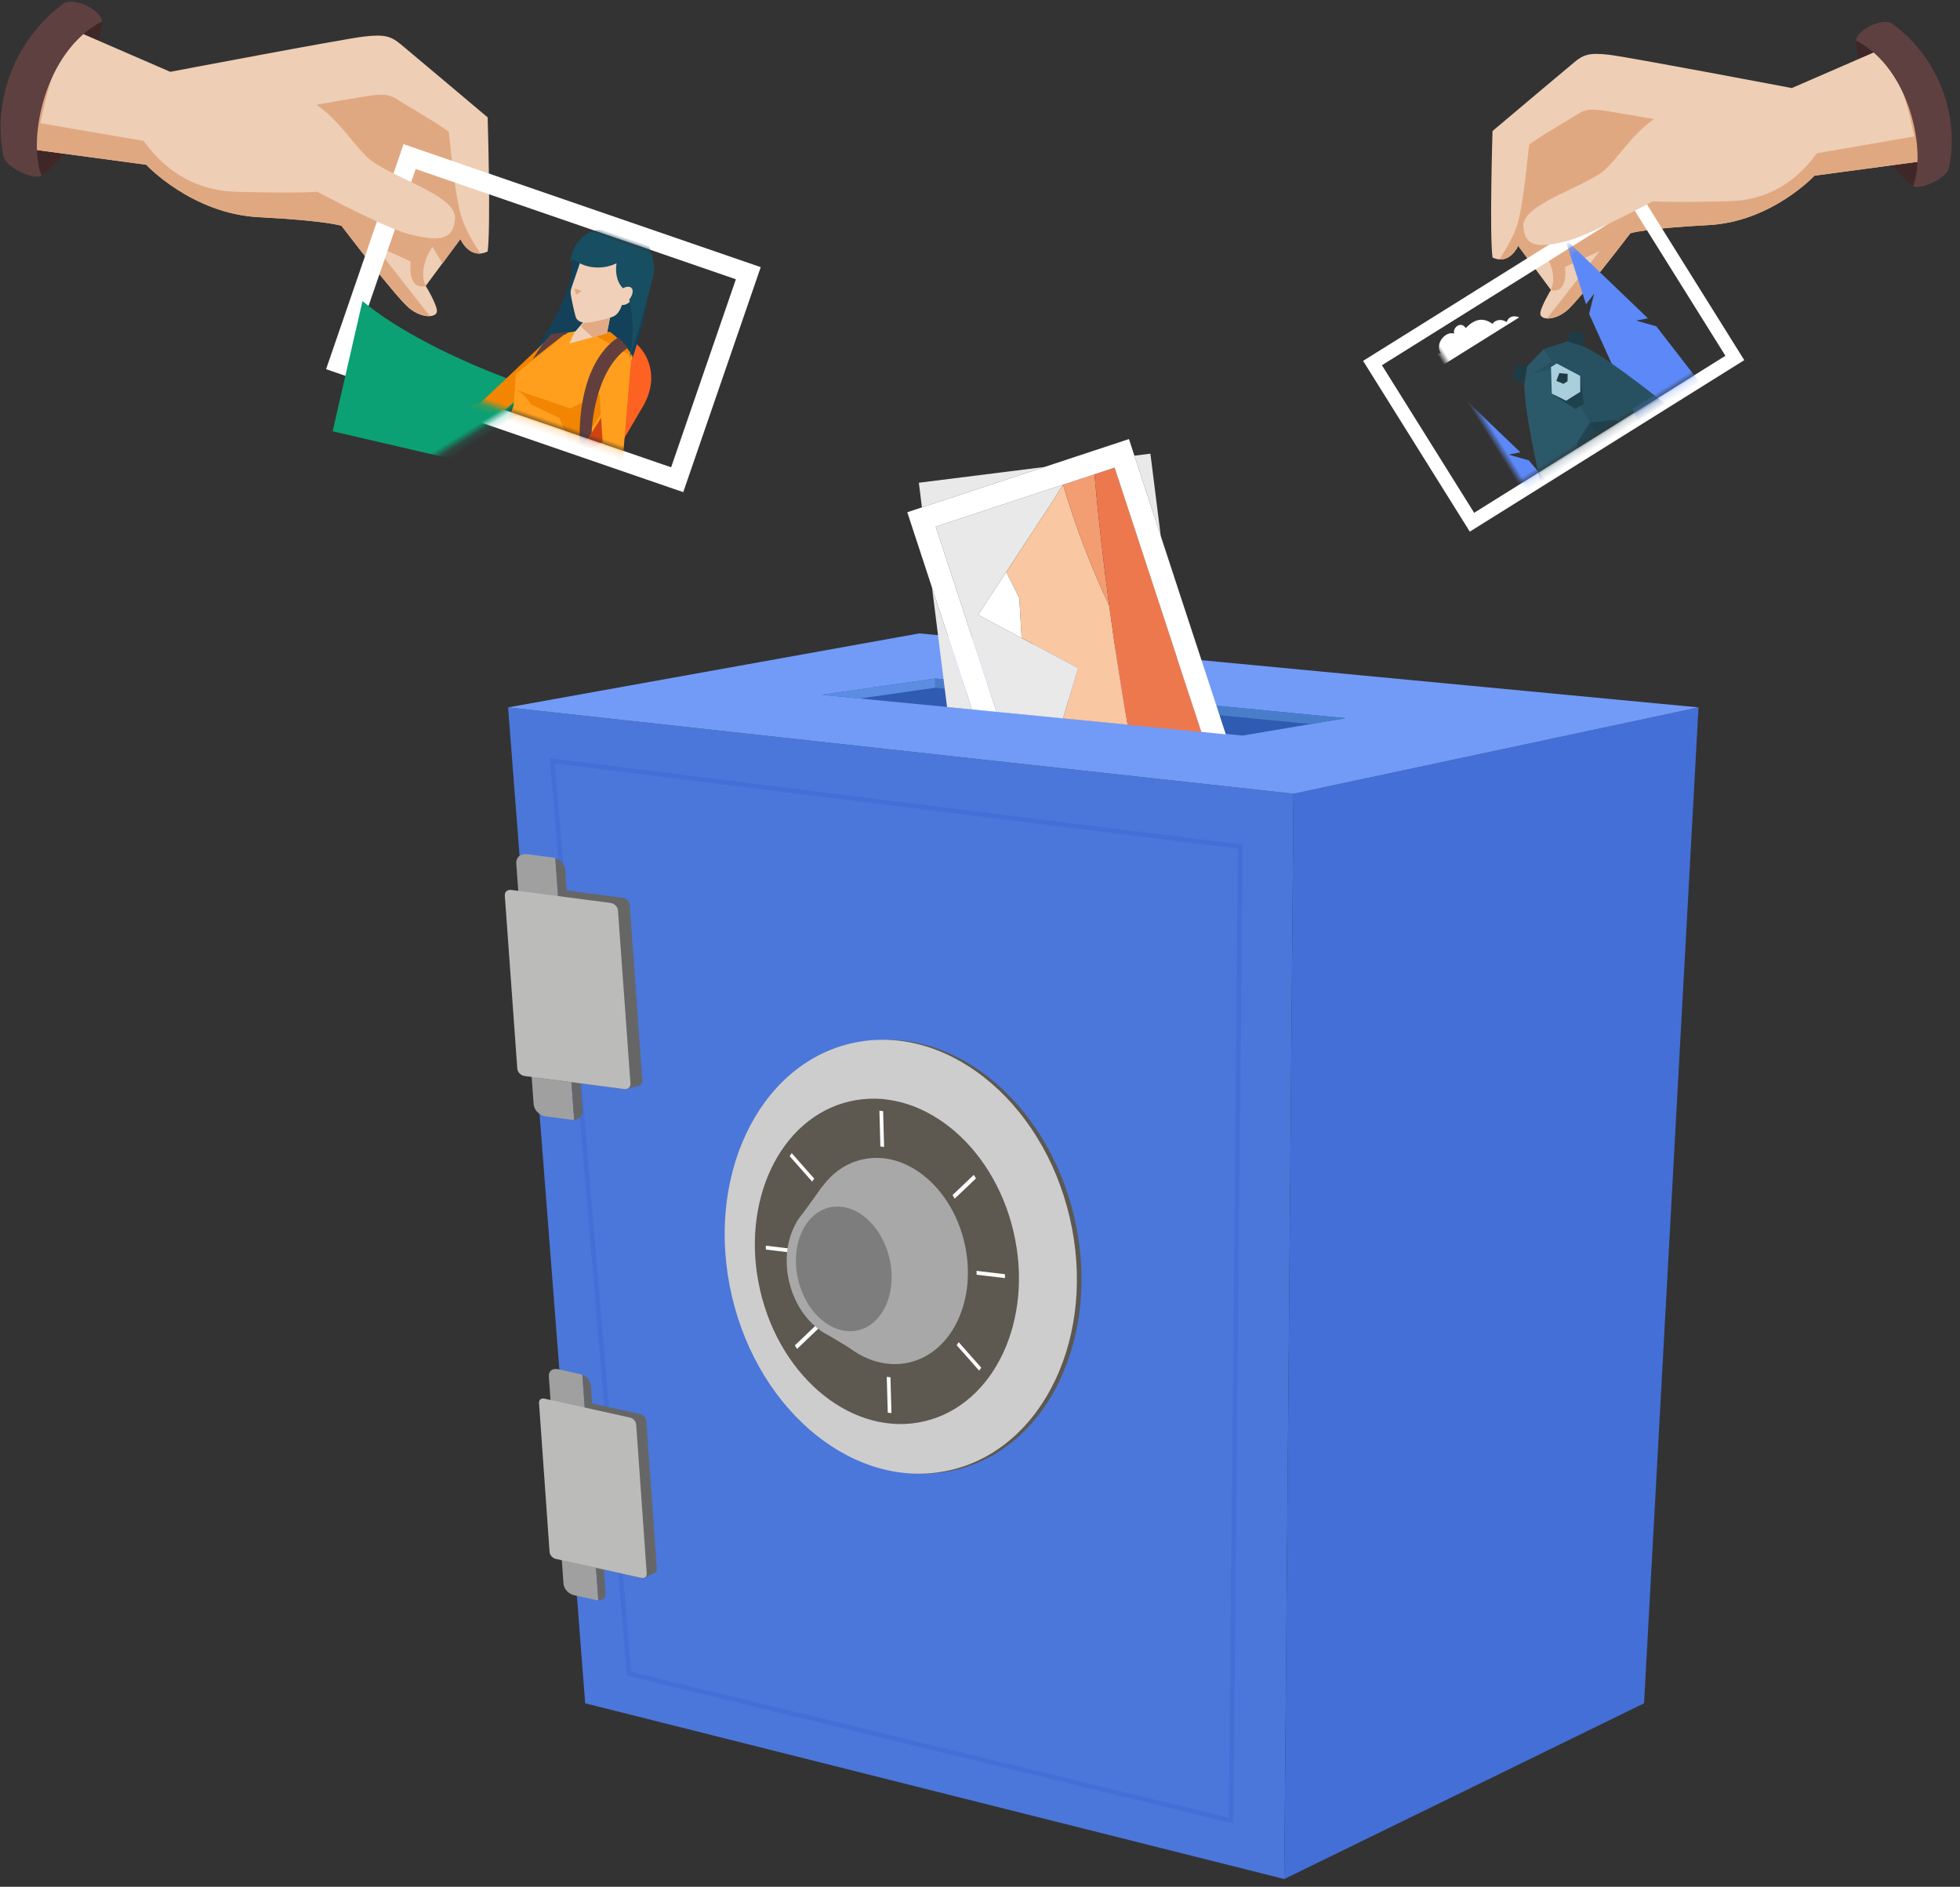 <?xml version="1.0" encoding="UTF-8"?>
<svg width="268px" height="258px" viewBox="0 0 268 258" version="1.1" xmlns="http://www.w3.org/2000/svg" xmlns:xlink="http://www.w3.org/1999/xlink">
    <rect x="0" y="0" width="268" height="258" fill="#333333" stroke="none"/>
    <title>kDRIVE_2020_DEPOT</title>
    <defs>
        <rect id="path-1" x="-7.7" y="8.4" width="40.516" height="23.795"></rect>
        <rect id="path-3" x="0" y="0" width="46.304" height="27.194"></rect>
    </defs>
    <g id="mobile" stroke="none" stroke-width="1" fill="none" fill-rule="evenodd">
        <g id="Drive---App-mobile---Onboarding-3" transform="translate(-73, -208)">
            <g id="kDRIVE_2020_DEPOT" transform="translate(73, 208)">
                <g id="ILLUSTRATION" transform="translate(69, 60)" fill-rule="nonzero">
                    <g id="SAFE_2_" transform="translate(0, 26.55)">
                        <g id="SAFE_1_">
                            <polygon id="Path" fill="#4B77DA" points="0.472 10.179 107.867 21.985 106.601 170.39 11.016 146.362"></polygon>
                            <polygon id="Path" fill="#436FD7" points="163.247 10.179 107.867 21.985 106.601 170.39 155.801 146.362"></polygon>
                            <polygon id="Path" fill="#729BF7" points="163.247 10.179 56.699 0.062 0.472 10.179 107.867 21.985"></polygon>
                            <path d="M100.27,29.497 L99.017,161.999 L17.304,142.062 L6.854,17.856 L100.27,29.497 Z M16.709,142.568 L99.643,162.802 L100.909,28.94 L6.165,17.135 L16.709,142.568 Z" id="Shape" fill="#436FD7"></path>
                            <g id="Group" transform="translate(0, 29.948)">
                                <g transform="translate(1.448, 0)" id="Path">
                                    <path d="M5.2,0.771 L1.569,0.297 C0.727,0.19 0.089,0.759 0.145,1.562 L2.518,34.487 C2.574,35.296 3.315,36.042 4.156,36.156 L7.787,36.63 C7.882,36.643 7.97,36.643 8.059,36.637 L5.478,0.828 C5.389,0.803 5.294,0.784 5.2,0.771 Z" fill="#A1A0A0"></path>
                                    <path d="M9.21,35.366 L6.838,2.441 C6.787,1.726 6.199,1.056 5.478,0.835 L8.059,36.643 C8.761,36.605 9.261,36.08 9.21,35.366 Z" fill="#666666"></path>
                                </g>
                                <g transform="translate(0, 5.059)" id="Path">
                                    <path d="M16.42,27.373 L4.319,25.792 L7.887,0.133 L16.155,1.214 C16.648,1.277 17.078,1.714 17.11,2.188 L18.83,26.292 C18.849,26.538 18.716,26.728 18.514,26.842 C18.324,26.937 16.654,27.398 16.42,27.373 Z" fill="#666666"></path>
                                    <path d="M16.344,27.36 L2.725,25.577 C2.213,25.508 1.77,25.059 1.732,24.566 L0.024,0.898 C-0.014,0.411 0.379,0.063 0.885,0.133 L14.504,1.916 C15.016,1.985 15.459,2.434 15.497,2.928 L17.205,26.595 C17.242,27.082 16.857,27.43 16.344,27.36 Z" fill="#BBBBBA"></path>
                                </g>
                            </g>
                            <g id="Group" transform="translate(4.692, 100.222)">
                                <g transform="translate(1.346, 0)" id="Path">
                                    <path d="M4.352,1.138 L1.233,0.449 C0.512,0.291 -0.044,0.727 0.006,1.423 L2.012,29.788 C2.062,30.484 2.695,31.186 3.416,31.344 L6.534,32.033 C6.616,32.052 6.692,32.059 6.768,32.065 L4.592,1.22 C4.516,1.189 4.434,1.157 4.352,1.138 Z" fill="#A1A0A0"></path>
                                    <path d="M7.761,31.059 L5.756,2.694 C5.712,2.074 5.212,1.461 4.592,1.214 L6.768,32.059 C7.376,32.09 7.806,31.679 7.761,31.059 Z" fill="#666666"></path>
                                </g>
                                <g transform="translate(0, 4.426)" id="Path">
                                    <path d="M14.06,24.572 L3.661,22.27 L6.754,0.594 L13.858,2.169 C14.282,2.264 14.649,2.668 14.68,3.073 L16.129,23.396 C16.142,23.611 16.028,23.763 15.857,23.838 C15.743,23.889 14.933,24.344 14.434,24.528 C14.25,24.597 14.111,24.585 14.06,24.572 Z" fill="#666666"></path>
                                    <path d="M13.997,24.559 L2.301,21.967 C1.865,21.872 1.479,21.448 1.454,21.025 L0.011,0.639 C-0.02,0.215 0.315,-0.044 0.752,0.051 L12.447,2.643 C12.884,2.738 13.27,3.162 13.295,3.585 L14.737,23.971 C14.769,24.395 14.434,24.66 13.997,24.559 Z" fill="#BBBBBA"></path>
                                </g>
                            </g>
                            <polygon id="Path" fill="#2F5BB2" points="58.863 6.227 43.321 8.46 100.909 14.03 115.008 11.653"></polygon>
                            <polygon id="Path" fill="#497DC9" points="58.863 6.227 58.863 7.492 110.232 12.456 115.008 11.653"></polygon>
                            <polygon id="Path" fill="#5D8DE2" points="58.863 6.227 58.863 7.492 48.59 8.965 43.321 8.46"></polygon>
                        </g>
                        <g id="LOCK" transform="translate(24.236, 50.299)">
                            <ellipse id="Oval" fill="#5D5850" transform="translate(30.566, 34.999) rotate(-13.15) translate(-30.566, -34.999) " cx="30.566" cy="34.999" rx="23.714" ry="29.954"></ellipse>
                            <ellipse id="Oval" fill="#CDCDCD" transform="translate(29.933, 34.999) rotate(-13.15) translate(-29.933, -34.999) " cx="29.933" cy="34.999" rx="23.714" ry="29.954"></ellipse>
                            <ellipse id="Oval" fill="#5D5850" transform="translate(28.035, 35.631) rotate(-13.15) translate(-28.035, -35.631) " cx="28.035" cy="35.631" rx="17.781" ry="22.461"></ellipse>
                            <ellipse id="Oval" fill="#A8A8A8" transform="translate(27.858, 35.581) rotate(-13.15) translate(-27.858, -35.581) " cx="27.858" cy="35.581" rx="11.063" ry="14.247"></ellipse>
                            <g id="Group" transform="translate(11.451, 15.03)" fill="#FFFFFF">
                                <path d="M25.858,12.021 L28.761,9.257 C28.66,9.093 28.559,8.935 28.457,8.777 L25.56,11.54 C25.655,11.698 25.763,11.856 25.858,12.021 Z" id="Path"></path>
                                <path d="M15.945,4.92 C16.034,4.932 16.116,4.945 16.198,4.958 L16.066,0.063 C15.983,0.051 15.895,0.038 15.813,0.025 C15.724,0.013 15.642,0.013 15.56,0 L15.692,4.894 C15.775,4.901 15.857,4.907 15.945,4.92 Z" id="Path"></path>
                                <path d="M6.641,9.283 L3.566,5.805 C3.471,5.938 3.377,6.077 3.288,6.216 L6.362,9.694 C6.451,9.554 6.539,9.415 6.641,9.283 Z" id="Path"></path>
                                <path d="M3.908,19.185 C3.908,19.096 3.908,19.008 3.908,18.919 L0.03,18.458 C0.03,18.546 0.03,18.635 0.03,18.723 C0.03,18.812 0.037,18.9 0.043,18.989 L3.921,19.45 C3.921,19.362 3.914,19.273 3.908,19.185 Z" id="Path"></path>
                                <path d="M26.123,32.065 L29.197,35.543 C29.292,35.41 29.387,35.271 29.476,35.132 L26.402,31.654 C26.313,31.793 26.218,31.932 26.123,32.065 Z" id="Path"></path>
                                <path d="M32.714,22.359 L28.837,21.897 C28.843,21.986 28.849,22.074 28.849,22.163 C28.849,22.251 28.849,22.34 28.849,22.428 L32.727,22.89 C32.727,22.802 32.727,22.713 32.727,22.624 C32.721,22.536 32.714,22.447 32.714,22.359 Z" id="Path"></path>
                                <path d="M16.818,36.428 C16.73,36.415 16.648,36.403 16.565,36.39 L16.698,41.284 C16.78,41.297 16.869,41.309 16.951,41.322 C17.04,41.335 17.122,41.335 17.204,41.347 L17.071,36.453 C16.983,36.441 16.901,36.441 16.818,36.428 Z" id="Path"></path>
                                <path d="M6.9,29.327 L3.997,32.09 C4.098,32.255 4.199,32.413 4.3,32.571 L7.197,29.808 C7.102,29.65 7.001,29.485 6.9,29.327 Z" id="Path"></path>
                            </g>
                            <polygon id="Path" fill="#A8A8A8" points="15.745 30.174 19.173 25.426 37.005 34.48 24.847 48.625 18.945 45.072"></polygon>
                            <g id="Group" transform="translate(14.062, 26.557)">
                                <path d="M8.944,19.254 C5.491,19.254 2.239,16.08 1.215,11.704 C0.645,9.27 0.841,6.816 1.771,4.793 C2.676,2.826 4.162,1.511 5.965,1.088 C6.37,0.993 6.787,0.948 7.198,0.948 C10.652,0.948 13.904,4.123 14.928,8.498 C16.092,13.468 13.96,18.23 10.178,19.109 C9.779,19.203 9.362,19.254 8.944,19.254 Z" id="Path" fill="#7D7D7D"></path>
                                <path d="M7.205,1.581 L7.205,1.581 C10.368,1.581 13.36,4.553 14.321,8.644 C15.403,13.272 13.48,17.692 10.039,18.495 C9.684,18.578 9.317,18.622 8.944,18.622 C5.775,18.622 2.783,15.65 1.828,11.559 C0.746,6.93 2.669,2.51 6.11,1.707 C6.471,1.619 6.838,1.581 7.205,1.581 M7.205,0.316 C6.743,0.316 6.281,0.367 5.826,0.474 C1.695,1.442 -0.639,6.532 0.601,11.85 C1.708,16.573 5.269,19.886 8.951,19.886 C9.412,19.886 9.874,19.836 10.33,19.728 C14.46,18.761 16.794,13.671 15.554,8.353 C14.448,3.623 10.88,0.31 7.205,0.316 L7.205,0.316 Z" id="Shape" fill="#A8A8A8"></path>
                            </g>
                        </g>
                    </g>
                    <g id="PHOTO" transform="translate(55.05, 0)">
                        <polygon id="Path" fill="#E9E9E9" points="1.589 6.009 2.011 9.382 18.771 3.854"></polygon>
                        <polygon id="Path" fill="#E9E9E9" points="9.688 24.075 20.044 8.304 21.311 6.269 3.896 12.019 12.203 37.343 21.304 38.23 23.359 31.359"></polygon>
                        <polygon id="Path" fill="#E9E9E9" points="5.446 36.684 8.856 37.013 3.391 20.354"></polygon>
                        <polygon id="Path" fill="#E9E9E9" points="33.249 2.035 31.061 2.307 34.667 13.299"></polygon>
                        <path d="M21.311,6.269 L21.311,6.269 L20.044,8.304 L9.688,24.075 L13.539,18.212 L15.329,21.768 L15.638,27.245 L9.688,24.075 L23.365,31.353 L21.311,38.23 L30.135,39.093 C29.221,33.888 28.383,28.462 27.626,22.852 C25.174,17.591 23,12.038 21.311,6.269 Z" id="Path" fill="#F9C7A1"></path>
                        <polygon id="Path" fill="#FFFFFF" points="15.323 21.774 13.539 18.212 9.688 24.075 15.638 27.245"></polygon>
                        <path d="M21.311,6.269 C23,12.038 25.181,17.591 27.62,22.852 C26.838,17.02 26.151,11.004 25.597,4.849 L21.311,6.269 Z" id="Path" fill="#F39D73"></path>
                        <path d="M36.684,29.318 L28.364,3.949 L27.582,4.209 L25.672,4.843 L25.603,4.868 C26.164,11.017 26.845,17.039 27.626,22.871 C28.376,28.481 29.221,33.907 30.135,39.112 L31.377,39.232 L36.753,39.758 L38.02,39.885 L39.325,40.012 L40.22,40.1 L36.684,29.318 Z" id="Path" fill="#EE784E"></path>
                        <polygon id="Path" fill="#FFFFFF" points="34.667 13.299 31.061 2.307 30.318 0.038 18.771 3.854 2.011 9.382 0.007 10.047 3.391 20.354 8.856 37.013 12.203 37.343 3.896 12.019 21.311 6.269 25.597 4.856 25.666 4.837 27.576 4.203 28.357 3.943 36.684 29.318 40.213 40.081 41.991 40.259 43.56 40.411"></polygon>
                    </g>
                </g>
                <g id="HAND_2" transform="translate(191, 3)">
                    <g id="HAND_3_" transform="translate(12.844, 0)" fill-rule="nonzero">
                        <g id="BRACLET_BACK_1_" transform="translate(49.922, 2.032)" fill="#3F2728">
                            <path d="M1.25,5.612 C0.58,3.93 0.151,2.072 0.002,0.494 C2.543,0.364 3.42,2.377 3.42,2.377 L1.25,5.612 Z" id="BRACLET_BACK_6_"></path>
                            <path d="M4.479,17.122 C4.479,17.122 8.989,15.576 9.326,17.064 C9.664,18.551 8.67,20.903 7.832,20.422 C6.987,19.935 4.479,17.122 4.479,17.122 Z" id="BRACLET_BACK_2_"></path>
                        </g>
                        <path d="M61.555,18.693 L44.257,21.019 C44.257,21.019 38.377,27.339 29.728,27.78 C21.079,28.222 19.084,28.891 19.084,28.891 C19.084,28.891 11.989,38.206 10.325,39.531 C8.662,40.862 6.888,40.752 6.777,39.972 C6.667,39.2 8.22,36.647 8.22,36.647 L3.749,30.606 C3.749,30.606 2.593,33.321 0.234,32.21 C-0.195,29.002 0.234,14.919 0.234,14.919 C0.234,14.919 10.215,6.495 11.436,5.494 C12.658,4.494 13.431,4.163 16.206,4.494 C18.98,4.825 41.158,9.041 41.158,9.041 L54.686,3.162 C54.673,3.175 59.891,7.605 61.555,18.693 Z" id="HAND_4_" fill="#EECEB5"></path>
                        <path d="M10.15,33.496 L14.893,31.333 L7.674,40.551 C8.369,40.59 9.357,40.304 10.319,39.537 C11.982,38.206 19.078,28.898 19.078,28.898 C19.078,28.898 21.073,28.235 29.721,27.787 C38.37,27.345 44.251,21.025 44.251,21.025 L61.548,18.7 C59.885,7.612 54.673,3.182 54.673,3.182 L53.595,3.65 C56.434,7.56 57.89,15.666 57.89,15.666 L44.582,17.953 L22.873,13.38 C22.873,13.38 15.803,12.133 14.887,12.048 C13.971,11.964 12.976,11.879 11.976,12.548 C10.975,13.211 6.322,15.874 5.237,16.79 C5.068,18.122 4.49,24.773 3.658,27.599 C3.177,29.242 2.034,31.158 1.157,32.483 C2.879,32.607 3.73,30.625 3.73,30.625 L6.05,33.756 L7.336,31.613 C9.37,34.685 8.2,36.666 8.2,36.666 C10.676,37.238 10.15,33.496 10.15,33.496 Z" id="HAND_SHADOW_1_" fill="#E0A881"></path>
                        <path d="M57.754,22.448 C59.547,17.836 57.435,6.404 49.924,2.526 C50.177,1.058 53.244,-0.495 54.777,0.149 C62.12,5.501 64.005,14.101 62.601,20.116 C62.133,21.447 58.819,22.987 57.754,22.448 Z" id="BRACLET_2_" fill="#5F4041"></path>
                    </g>
                    <g id="Rectangle-Copy-8" transform="translate(21.5, 46.5) rotate(-32) translate(-21.5, -46.5) translate(9, 26)">
                        <mask id="mask-2" fill="white">
                            <use xlink:href="#path-1"></use>
                        </mask>
                        <rect stroke="#FFFFFF" stroke-width="1.869" x="-8.634" y="7.465" width="42.385" height="25.664"></rect>
                        <path d="M-3.712,12.797 L11.688,12.797 L11.639,12.73 L11.639,12.73 L11.542,12.615 C11.528,12.6 11.514,12.585 11.499,12.569 L11.397,12.473 C11.083,12.197 10.538,11.919 9.889,12.426 C9.406,11.418 8.465,11.41 8.124,11.618 L8.053,11.458 L8.053,11.458 L7.972,11.294 C7.555,10.494 6.741,9.64 4.707,10.166 C4.707,8.987 3.247,9.096 2.966,9.967 C2.185,8.987 -0.098,9.749 0.008,11.273 C-0.731,10.756 -1.577,11.6 -1.356,12.198 L-3.712,12.797 Z" id="Fill-220" fill="#FFFFFF" fill-rule="nonzero" mask="url(#mask-2)"></path>
                        <polygon id="Fill-51-Copy" fill="#5C89F7" fill-rule="nonzero" mask="url(#mask-2)" points="2.435 30.065 0.518 27.947 2.046 28.529 -1.808 13.3 -4.114 22.41 -2.407 21.778 -4.455 23.757 -8.4 46.346 4.784 46.346"></polygon>
                        <polygon id="Fill-51-Copy-2" fill="#5C89F7" fill-rule="nonzero" mask="url(#mask-2)" points="26.935 23.765 25.018 21.647 26.546 22.229 22.692 7 20.386 16.11 22.093 15.478 20.045 17.457 16.1 47.046 29.284 47.046"></polygon>
                        <g id="Group-10" mask="url(#mask-2)" fill-rule="nonzero">
                            <g transform="translate(1.4, 18.2)">
                                <path d="M6.125,2.613 C3.773,6.143 0,17.583 0,17.583 L0.684,23.438 L11.813,23.438 L10.855,0.047 L7.629,0.867 L6.125,2.613 Z" id="Fill-53" fill="#2B5969"></path>
                                <path d="M6.101,2.568 C6.101,2.568 5.607,2.049 5.415,1.832 C5.222,1.615 4.925,1.34 5.202,1.071 C5.547,0.736 6.073,0.232 6.238,0.096 C6.403,-0.04 6.607,-0.035 6.779,0.133 L7.61,0.837 L6.101,2.568 Z" id="Fill-55" fill="#1E3C46"></path>
                                <path d="M14.054,0.837 L14.885,0.133 C15.057,-0.035 15.261,-0.04 15.426,0.096 C15.591,0.232 16.117,0.736 16.462,1.071 C16.739,1.34 16.442,1.615 16.249,1.832 C16.057,2.049 15.563,2.568 15.563,2.568 L14.054,0.837 Z" id="Fill-57" fill="#1E3C46"></path>
                                <path d="M15.626,2.613 L14.12,0.867 L10.89,0.047 L10.89,2.09 L7.797,2.09 L10.265,2.967 L10.425,2.692 L10.89,2.692 L10.89,23.438 L21.073,23.438 L21.757,17.583 C21.757,17.583 17.98,6.143 15.626,2.613" id="Fill-59" fill="#275161"></path>
                                <polygon id="Fill-61" fill="#1F414D" points="8.544 5.836 10.151 9.291 11.513 9.291 13.12 5.836"></polygon>
                                <polygon id="Fill-63" fill="#A9CFDD" points="11.295 2.661 10.369 2.661 8.544 5.801 9.688 7.657 11.976 7.657 13.12 5.801"></polygon>
                                <polygon id="Fill-65" fill="#1E3C46" points="9.992 4.656 10.902 3.969 11.813 4.656 11.261 5.509 10.598 5.509"></polygon>
                                <path d="M7.571,23.392 C7.571,23.392 5.781,15.794 7.896,13.338 L10.879,11.906 L10.879,23.392 L7.571,23.392 Z" id="Fill-67" fill="#224450"></path>
                                <path d="M14.14,23.392 C14.14,23.392 15.93,15.794 13.815,13.338 L10.832,11.906 L10.832,23.392 L14.14,23.392 Z" id="Fill-69" fill="#1F414D"></path>
                            </g>
                        </g>
                    </g>
                    <path d="M58.537,16.309 C57.426,17.946 53.878,24.292 45.451,24.513 C37.023,24.734 35.028,24.513 35.028,24.513 C35.028,24.513 25.937,29.391 22.942,30.054 C19.946,30.716 17.47,31.1 17.289,27.949 C17.107,24.799 26.158,22.519 28.712,19.966 C31.266,17.414 33.143,13.646 38.361,11.542 C43.566,9.437 58.537,16.309 58.537,16.309 Z" id="THUMB_1_" fill="#EECEB5" fill-rule="nonzero"></path>
                </g>
                <g id="HAND_1">
                    <g id="HAND_2_" fill-rule="nonzero">
                        <g id="BRACLET_BACK_5_" transform="translate(3.639, 2.598)" fill="#3F2728">
                            <path d="M9.014,5.742 C9.721,3.96 10.178,1.99 10.334,0.317 C7.636,0.177 6.706,2.318 6.706,2.318 L9.014,5.742 Z" id="BRACLET_BACK_4_"></path>
                            <path d="M5.593,17.943 C5.593,17.943 0.806,16.301 0.452,17.876 C0.099,19.45 1.144,21.944 2.038,21.435 C2.932,20.931 5.593,17.943 5.593,17.943 Z" id="BRACLET_BACK_3_"></path>
                        </g>
                        <path d="M1.643,20.053 L19.988,22.521 C19.988,22.521 26.22,29.225 35.395,29.692 C44.571,30.16 46.686,30.867 46.686,30.867 C46.686,30.867 54.213,40.74 55.976,42.153 C57.738,43.567 59.62,43.447 59.739,42.621 C59.859,41.795 58.211,39.093 58.211,39.093 L62.952,32.685 C62.952,32.685 64.179,35.564 66.679,34.39 C67.131,30.981 66.679,16.052 66.679,16.052 C66.679,16.052 56.095,7.119 54.801,6.059 C53.506,4.999 52.685,4.651 49.743,4.999 C46.801,5.352 23.278,9.821 23.278,9.821 L8.931,3.591 C8.936,3.596 3.41,8.299 1.643,20.053 Z" id="HAND_1_" fill="#EECEB5"></path>
                        <path d="M56.158,35.751 L51.131,33.46 L58.783,43.234 C58.05,43.276 56.995,42.974 55.981,42.164 C54.219,40.755 46.691,30.877 46.691,30.877 C46.691,30.877 44.576,30.17 35.401,29.703 C26.226,29.23 19.993,22.532 19.993,22.532 L1.648,20.063 C3.41,8.309 8.941,3.606 8.941,3.606 L10.085,4.105 C7.075,8.252 5.531,16.847 5.531,16.847 L19.645,19.273 L42.668,14.425 C42.668,14.425 50.164,13.1 51.136,13.012 C52.108,12.923 53.163,12.835 54.224,13.542 C55.284,14.249 60.223,17.07 61.366,18.037 C61.543,19.445 62.162,26.502 63.04,29.5 C63.555,31.241 64.766,33.273 65.691,34.676 C63.862,34.811 62.957,32.701 62.957,32.701 L60.498,36.021 L59.131,33.751 C56.979,37.009 58.211,39.113 58.211,39.113 C55.601,39.716 56.158,35.751 56.158,35.751 Z" id="HAND_SHADOW" fill="#E0A881"></path>
                        <path d="M5.677,24.033 C3.774,19.144 6.014,7.02 13.978,2.91 C13.713,1.351 10.454,-0.291 8.832,0.385 C1.04,6.059 -0.951,15.184 0.535,21.56 C1.029,22.973 4.543,24.61 5.677,24.033 Z" id="BRACLET_1_" fill="#5F4041"></path>
                    </g>
                    <g id="Rectangle-Copy-9" transform="translate(74.5, 44) rotate(19) translate(-74.5, -44) translate(51, 30)">
                        <mask id="mask-4" fill="white">
                            <use xlink:href="#path-3"></use>
                        </mask>
                        <rect stroke="#FFFFFF" stroke-width="2.674" x="-1.337" y="-1.337" width="48.978" height="29.868"></rect>
                        <path d="M35.12,50.933 L1.126,16.832 L14.023,3.894 C17.641,15.153 32.331,34.926 44.49,41.534 L35.12,50.933 Z" id="Fill-228" fill="#0BA174" fill-rule="nonzero" mask="url(#mask-4)" transform="translate(22.808, 27.414) rotate(-51) translate(-22.808, -27.414) "></path>
                        <g id="woman" mask="url(#mask-4)" fill-rule="nonzero">
                            <g transform="translate(15.32, -1.179)">
                                <path d="M19.575,13.597 C21.501,13.824 23.377,15.136 24.315,17.382 C25.253,19.628 24.557,22.127 24.557,22.127 C24.557,22.127 22.711,31.282 22.53,32.015 C22.348,32.748 21.889,33.751 20.666,34.429 C19.443,35.106 18.514,34.985 16.466,34.592 C14.419,34.199 19.575,13.597 19.575,13.597" id="Fill-91" fill="#FD6222"></path>
                                <path d="M20.574,31.148 C21.051,29.92 21.866,27.905 21.866,27.905 L18.596,22.05 L16.353,34.589 C18.411,34.985 19.345,35.107 20.574,34.425 C21.083,34.143 21.458,33.804 21.738,33.452 C21.718,33.439 19.68,33.453 20.574,31.148" id="Fill-93" fill="#D14311"></path>
                                <path d="M8.269,19.11 C8.269,19.11 9.898,14.071 9.619,8.399 C9.598,7.965 9.249,7.112 9.072,6.16 C9.003,5.792 9.688,2.94 14.294,2.94 C19.43,2.94 19.982,5.415 20.308,6.946 C20.786,9.183 21.131,13.648 21.131,15.869 C21.131,16.788 20.849,17.489 20.612,18.121 L8.269,19.11 Z" id="Fill-95" fill="#134159"></path>
                                <path d="M6.799,28.664 L10.166,22.483 L11.576,15.802 L9.574,16.847 L3.491,28.481 L1.367,29.963 C1.655,30.468 0.76,31.539 0.184,31.281 L6.799,28.664 Z" id="Fill-99" fill="#F28502"></path>
                                <path d="M6.064,43.364 L7.692,33.107 L7.873,27.409 L6.742,23.17 L11.629,15.557 L12.805,14.919 L12.624,16.606 L17.013,13.597 C17.013,13.597 19.547,14.327 21.131,15.922 C20.974,20.661 19.368,26.85 17.692,33.107 L20.588,43.364 L6.064,43.364 Z" id="Fill-101" fill="#FF9F1D"></path>
                                <path d="M13.279,38.771 L10.63,39.318 C10.528,39.338 10.418,39.277 10.385,39.181 L8.645,34.205 C8.613,34.109 8.669,34.013 8.771,33.992 L11.419,33.446 C11.521,33.425 11.631,33.486 11.664,33.582 L13.404,38.558 C13.437,38.654 13.381,38.75 13.279,38.771" id="Fill-103" fill="#525252"></path>
                                <path d="M10.465,34.86 C10.509,35.061 10.384,35.247 10.186,35.276 C9.988,35.304 9.792,35.164 9.747,34.963 C9.703,34.762 9.828,34.576 10.026,34.548 C10.224,34.52 10.421,34.659 10.465,34.86" id="Fill-105" fill="#828282"></path>
                                <path d="M9.371,34.36 C9.371,34.462 9.289,34.544 9.187,34.544 C9.086,34.544 9.004,34.462 9.004,34.36 C9.004,34.259 9.086,34.177 9.187,34.177 C9.289,34.177 9.371,34.259 9.371,34.36" id="Fill-107" fill="#828282"></path>
                                <path d="M9.28,36.638 L10.825,36.506 L12.053,35.708 L11.795,34.912 L13.516,35.374 L14.518,35.062 L15.198,34.912 L15.618,35.589 L15.415,36.275 C15.415,36.275 12.675,38.192 12.31,38.397 C11.946,38.602 11.469,38.602 10.993,38.573 C10.516,38.543 9.719,38.514 9.571,38.105 C9.423,37.695 9.127,37.198 9.022,36.964 C8.918,36.73 9.28,36.638 9.28,36.638" id="Fill-109" fill="#F0D0B9"></path>
                                <path d="M20.396,20.212 L15.343,25.256 L7.534,25.256 C9.132,25.508 9.985,26.469 9.985,26.469 L14.344,26.964 L16.978,29.976 L16.978,34.354 L19.325,39.689 L17.386,32.942 C18.599,28.494 19.775,24.08 20.396,20.212" id="Fill-111" fill="#F28502"></path>
                                <path d="M17.929,20.798 L21.003,28.149 L14.516,35.187 C14.516,35.187 14.698,36.231 15.511,36.749 L24.438,29.737 L21.003,16.17 C21.003,16.17 16.311,16.93 17.929,20.798" id="Fill-113" fill="#FF9F1D"></path>
                                <path d="M21.131,15.802 C19.53,14.289 16.97,13.597 16.97,13.597 L15.251,14.703 L21.131,15.802 Z" id="Fill-115" fill="#F28502"></path>
                                <path d="M18.308,13.99 C17.671,14.845 14.214,19.389 18.366,30.115 C18.366,30.115 18.456,30.214 18.518,29.965 C18.58,29.716 19.104,27.691 19.135,27.607 C19.166,27.523 19.163,27.348 19.117,27.262 C19.07,27.176 16.744,19.385 20.02,14.91 C20.059,14.857 19.96,14.777 19.649,14.594 C19.4,14.446 18.658,14.061 18.487,13.99 C18.352,13.933 18.308,13.99 18.308,13.99" id="Fill-117" fill="#623F3D"></path>
                                <path d="M8.269,20.58 C8.573,19.109 9.028,17.717 9.525,16.513 L11.576,15.435 L8.269,20.58 Z" id="Fill-119" fill="#623F3D"></path>
                                <polygon id="Fill-121" fill="#F0D0B9" points="12.493 15.217 13.977 11.476 16.21 10.29 16.721 13.894 12.311 16.905"></polygon>
                                <polygon id="Fill-123" fill="#E2AA85" points="16.721 13.898 16.23 10.29 14.083 11.477 13.046 14.201 15.078 15.067"></polygon>
                                <path d="M10.106,5.97 L10.106,8.87 C10.106,10.159 10.092,10.128 10.641,11.08 C11.19,12.031 11.856,13.083 12.039,13.278 C12.222,13.474 12.805,13.835 13.778,13.37 C14.75,12.906 16.145,12.001 16.511,11.679 C16.798,11.426 17.403,11.149 17.403,9.549 C17.815,9.572 18.558,8.778 18.558,7.754 C18.558,6.73 17.872,6.868 17.872,6.868 C17.872,6.868 17.952,5.303 17.952,3.864 C17.952,2.425 16.191,1.47 14.332,1.47 C12.474,1.47 10.106,2.391 10.106,5.97" id="Fill-125" fill="#F0D0B9"></path>
                                <path d="M20.165,4.618 C20.105,3.975 20.068,3.525 19.71,2.88 C19.444,2.398 19.088,1.805 18.55,1.073 C18.011,0.341 17.215,-0.005 16.522,0 C15.846,0.005 13.397,0.149 11.423,0.761 C9.228,1.442 8.636,3.752 8.636,5.156 C8.636,5.541 8.682,5.926 8.749,6.296 C8.749,6.296 8.854,5.642 9.955,6.008 C10.68,6.249 13.037,6.221 14.847,4.421 C14.967,5.218 15.489,6.74 16.777,7.366 C17.121,7.015 17.309,6.936 17.574,6.9 C18.239,6.839 18.399,7.732 18.101,8.541 C19.518,10.78 20.327,13.172 20.763,16.17 C20.763,11.562 20.213,5.141 20.165,4.618" id="Fill-127" fill="#174E62"></path>
                                <polygon id="Fill-129" fill="#E2AA85" points="10.474 9.555 11.052 10.29 11.576 9.555"></polygon>
                            </g>
                        </g>
                    </g>
                    <path d="M18.464,17.527 C19.639,19.263 23.403,25.992 32.344,26.226 C41.28,26.46 43.401,26.226 43.401,26.226 C43.401,26.226 53.044,31.397 56.22,32.103 C59.396,32.81 62.021,33.215 62.219,29.869 C62.416,26.528 52.81,24.106 50.107,21.404 C47.404,18.702 45.407,14.701 39.876,12.471 C34.345,10.242 18.464,17.527 18.464,17.527 Z" id="THUMB" fill="#EECEB5" fill-rule="nonzero"></path>
                </g>
            </g>
        </g>
    </g>
</svg>